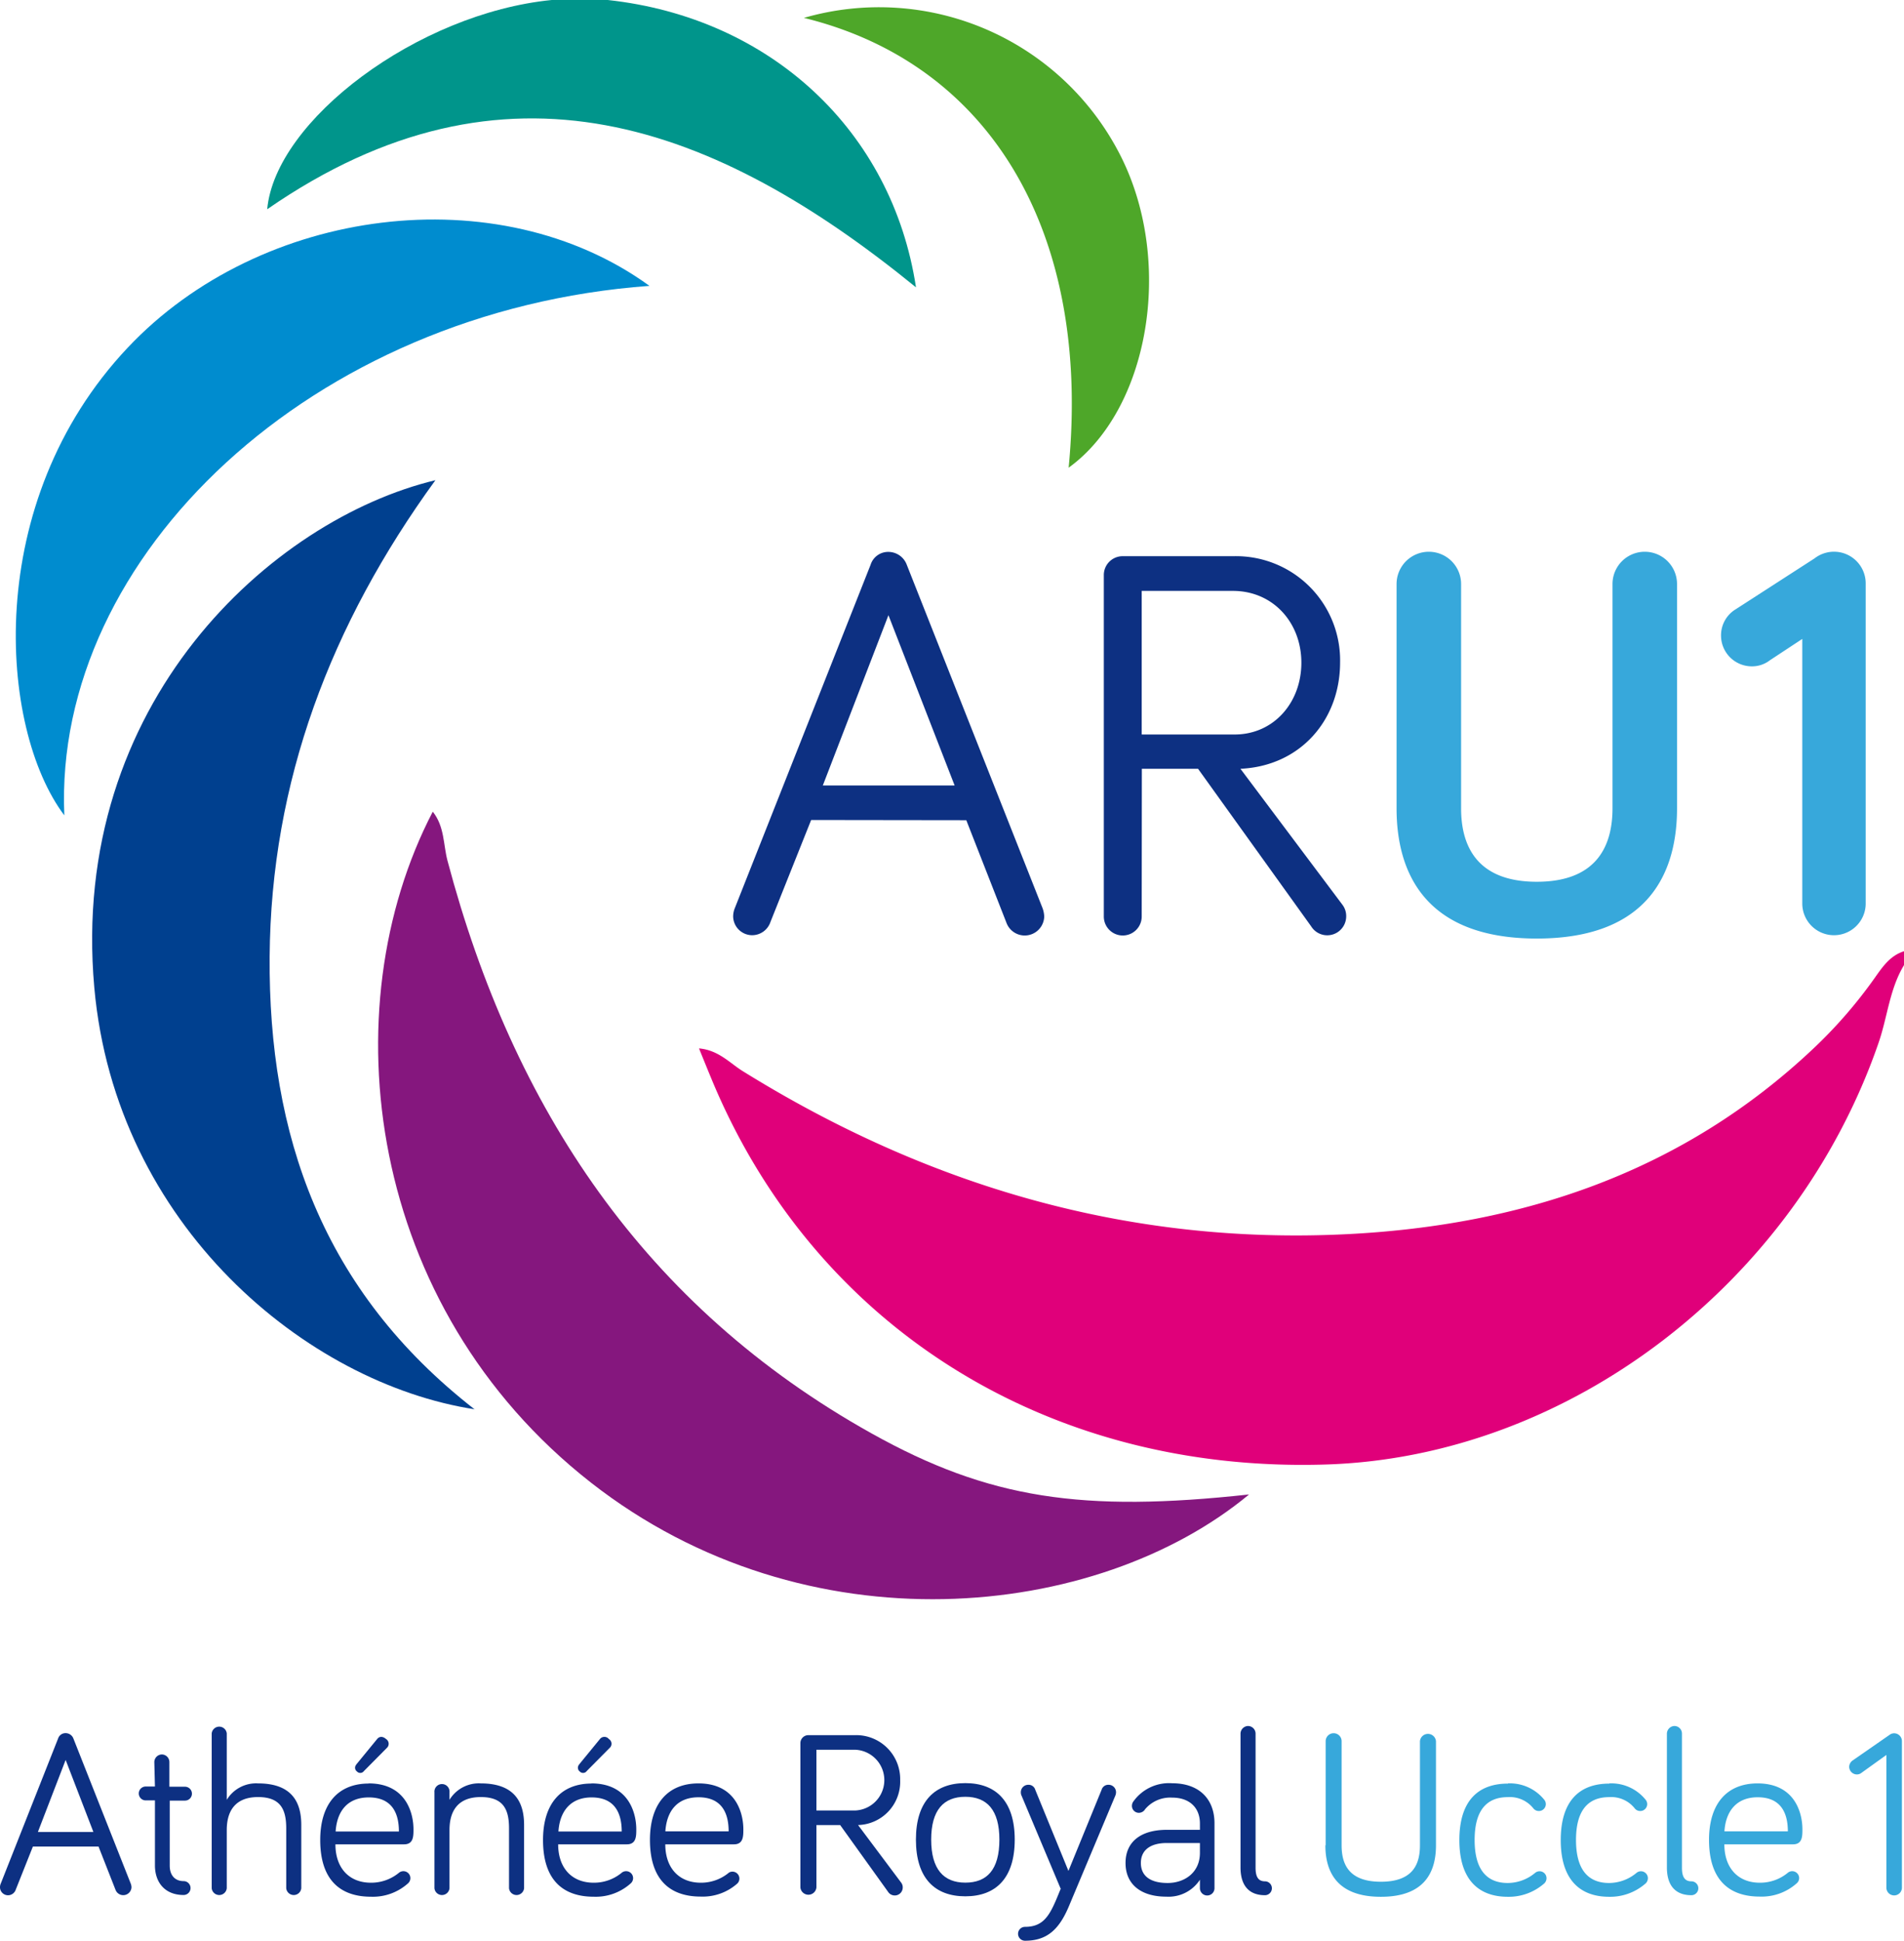 <svg id="Calque_1" data-name="Calque 1" xmlns="http://www.w3.org/2000/svg" xmlns:xlink="http://www.w3.org/1999/xlink" viewBox="0 0 274.4 279.65"><defs><style>.cls-1{fill:none;}.cls-2{clip-path:url(#clip-path);}.cls-3{fill:#e0007a;}.cls-4{fill:#85177e;}.cls-5{fill:#00408f;}.cls-6{fill:#008ccf;}.cls-7{fill:#00958b;}.cls-8{fill:#4ea729;}.cls-9{fill:#0d3082;}.cls-10{fill:#37a8db;}</style><clipPath id="clip-path" transform="translate(-152.34 -85.94)"><rect class="cls-1" width="595.28" height="453.55"/></clipPath></defs><title>ARU1</title><g class="cls-2"><path class="cls-3" d="M426.74,225c-2.08,3.44-2.38,7.47-3.66,11.18-11.94,34.63-44.64,59.66-79.6,60.77-40.19,1.28-73.87-19.86-88.64-55.64-.54-1.3-1.07-2.61-1.76-4.31,2.82.25,4.42,2.1,6.28,3.26,26.71,16.59,55.68,25.09,87.19,23.5,25.27-1.28,48.27-8.95,67.11-26.72a67.61,67.61,0,0,0,8.82-10.14c1.14-1.61,2.23-3.26,4.26-3.9Z" transform="translate(-152.34 -85.94)"/><path class="cls-4" d="M332.35,301.27c-21.9,18.17-63.77,22.61-94.86-1.72-32.36-25.33-37.58-68.22-22.78-96.66,1.71,2.15,1.51,4.76,2.12,7.06,9.45,35.63,28.38,64.26,61.15,82.54,16.86,9.41,30.36,11.4,54.37,8.78" transform="translate(-152.34 -85.94)"/><path class="cls-5" d="M220.77,289c-24.2-3.72-51.77-26.46-54.84-60.77-3.66-41,25.6-67.44,49.16-73.1C200,175.88,191.38,198.55,191.2,223.8c-.18,25.58,7.52,48.09,29.57,65.23" transform="translate(-152.34 -85.94)"/><path class="cls-6" d="M245.94,127.13c-48.6,3.53-85.95,38.92-84.33,76.29-9.43-12.51-11.9-45.09,9.14-67.39,19.17-20.33,53.4-24.72,75.19-8.9" transform="translate(-152.34 -85.94)"/><path class="cls-7" d="M231.84,85.94h8.09c23.49,2.55,41,18.89,44.42,41.4-28.89-23.52-59.18-35-93.5-11.25,1.16-12.8,21.66-28.24,41-30.15" transform="translate(-152.34 -85.94)"/><path class="cls-8" d="M268.19,88.52A39,39,0,0,1,314,108.72c7.51,15.25,3.91,36.24-7.65,44.61,3.26-33.62-11.05-58.17-38.14-64.81" transform="translate(-152.34 -85.94)"/><path class="cls-9" d="M269.24,204.09l-5.86,14.68a2.79,2.79,0,0,1-2.65,1.92A2.75,2.75,0,0,1,258,218a3.22,3.22,0,0,1,.24-1.21l19.57-49.48a2.65,2.65,0,0,1,2.56-1.85,2.84,2.84,0,0,1,2.65,1.85l19.57,49.48a4,4,0,0,1,.24,1.21,2.81,2.81,0,0,1-5.45.88l-5.78-14.76Zm11.14-29.51-9.46,24.54h19Z" transform="translate(-152.34 -85.94)"/><path class="cls-9" d="M316.88,218a2.73,2.73,0,0,1-5.46,0V168.8a2.71,2.71,0,0,1,2.73-2.72h16a15,15,0,0,1,15.32,15.31c0,8.26-5.7,14.92-14.36,15.32l14.68,19.57a2.67,2.67,0,0,1,.56,1.69,2.73,2.73,0,0,1-5.05,1.44L325,196.71h-8.1Zm0-26.23h13.39c5.61,0,9.62-4.57,9.62-10.35s-4.09-10.34-9.86-10.34H316.88Z" transform="translate(-152.34 -85.94)"/><path class="cls-10" d="M353.61,202.41V170.09a4.65,4.65,0,1,1,9.3,0v32.32c0,4.89,1.85,10.58,10.91,10.58s10.91-5.69,10.91-10.58V170.09a4.65,4.65,0,1,1,9.3,0v32.32c0,9.14-4,18.76-20.21,18.76s-20.21-9.62-20.21-18.76" transform="translate(-152.34 -85.94)"/><path class="cls-10" d="M407.42,181.07a4.2,4.2,0,0,1-2.64.88,4.44,4.44,0,0,1-4.41-4.41,4.39,4.39,0,0,1,1.92-3.69l11.55-7.45a4.57,4.57,0,0,1,7.38,3.61v46.11a4.57,4.57,0,0,1-9.14,0V178Z" transform="translate(-152.34 -85.94)"/><path class="cls-9" d="M157.08,352l-2.47,6.21a1.18,1.18,0,0,1-1.12.81,1.16,1.16,0,0,1-1.15-1.15,1.29,1.29,0,0,1,.1-.51l8.27-20.92a1.12,1.12,0,0,1,1.09-.78,1.2,1.2,0,0,1,1.12.78l8.27,20.92a1.62,1.62,0,0,1,.1.51,1.19,1.19,0,0,1-2.3.37L166.54,352Zm4.72-12.48-4,10.38h8Z" transform="translate(-152.34 -85.94)"/><path class="cls-9" d="M174.58,339.82a1.11,1.11,0,0,1,1.08-1.09,1.1,1.1,0,0,1,1.09,1.09v3.56H179a1,1,0,1,1,0,2h-2.2v9.36c0,1.46.81,2.24,2,2.24a1,1,0,1,1,0,2c-2.68,0-4.13-1.8-4.13-4.27v-9.36h-1.33a1,1,0,0,1,0-2h1.33Z" transform="translate(-152.34 -85.94)"/><path class="cls-9" d="M195.76,348.9V358a1.09,1.09,0,0,1-2.17,0v-8.62c0-2.68-.78-4.51-4.06-4.51s-4.51,2-4.51,4.75V358a1.09,1.09,0,0,1-2.17,0V335.71a1.09,1.09,0,0,1,2.17,0v9.56a4.94,4.94,0,0,1,4.51-2.37c5.22,0,6.23,3.12,6.23,6" transform="translate(-152.34 -85.94)"/><path class="cls-9" d="M205.46,342.9c5.42,0,6.47,4.31,6.47,6.61,0,1,0,2.17-1.35,2.17h-9.9c0,3.36,1.93,5.53,5.12,5.53a6.28,6.28,0,0,0,4.07-1.46,1,1,0,0,1,.61-.2,1,1,0,0,1,1,1,1,1,0,0,1-.37.78,7.57,7.57,0,0,1-5.29,1.9c-4.51,0-7.33-2.48-7.33-8.17,0-5.22,2.58-8.14,7-8.14m0,2c-3,0-4.58,1.9-4.78,4.91h9.12c0-2.44-.85-4.91-4.34-4.91m-1.8-4.75,3-3.66c.27-.34.74-.48,1.29,0a.81.81,0,0,1,.1,1.29l-3.29,3.32a.65.65,0,0,1-1,.07.67.67,0,0,1-.1-1" transform="translate(-152.34 -85.94)"/><path class="cls-9" d="M227.87,348.9V358a1.09,1.09,0,0,1-2.17,0v-8.62c0-2.68-.78-4.51-4.07-4.51s-4.51,2-4.51,4.75V358a1.09,1.09,0,0,1-2.17,0V344.19a1.09,1.09,0,1,1,2.17,0v1.08a4.94,4.94,0,0,1,4.51-2.37c5.22,0,6.24,3.12,6.24,6" transform="translate(-152.34 -85.94)"/><path class="cls-9" d="M237.56,342.9c5.42,0,6.48,4.31,6.48,6.61,0,1,0,2.17-1.36,2.17h-9.9c0,3.36,1.93,5.53,5.12,5.53a6.25,6.25,0,0,0,4.07-1.46,1,1,0,0,1,.61-.2,1,1,0,0,1,1,1,1,1,0,0,1-.37.78,7.54,7.54,0,0,1-5.29,1.9c-4.51,0-7.32-2.48-7.32-8.17,0-5.22,2.57-8.14,7-8.14m0,2c-2.95,0-4.58,1.9-4.78,4.91h9.12c0-2.44-.85-4.91-4.34-4.91m-1.8-4.75,3-3.66a.82.82,0,0,1,1.29,0,.8.8,0,0,1,.1,1.29l-3.29,3.32a.65.65,0,0,1-1,.07.68.68,0,0,1-.1-1" transform="translate(-152.34 -85.94)"/><path class="cls-9" d="M253,342.9c5.42,0,6.47,4.31,6.47,6.61,0,1,0,2.17-1.35,2.17h-9.9c0,3.36,1.93,5.53,5.12,5.53a6.25,6.25,0,0,0,4.06-1.46,1,1,0,0,1,1.22,1.56,7.51,7.51,0,0,1-5.28,1.9c-4.51,0-7.33-2.48-7.33-8.17,0-5.22,2.58-8.14,7-8.14m0,2c-3,0-4.58,1.9-4.78,4.91h9.12c0-2.44-.85-4.91-4.34-4.91" transform="translate(-152.34 -85.94)"/><path class="cls-9" d="M270,357.89a1.16,1.16,0,0,1-2.31,0V337.1a1.15,1.15,0,0,1,1.16-1.15h6.74a6.33,6.33,0,0,1,6.48,6.48A6.24,6.24,0,0,1,276,348.9l6.2,8.28a1.11,1.11,0,0,1,.24.71,1.15,1.15,0,0,1-2.13.61l-6.89-9.6H270Zm0-11.09h5.66a4.38,4.38,0,0,0-.1-8.75H270Z" transform="translate(-152.34 -85.94)"/><path class="cls-9" d="M298.58,351c0,5.56-2.72,8.17-7.12,8.17s-7.12-2.61-7.12-8.17,2.74-8.14,7.12-8.14,7.12,2.58,7.12,8.14m-2.21,0c0-4.27-1.79-6.17-4.91-6.17s-4.92,1.9-4.92,6.17,1.8,6.2,4.92,6.2,4.91-1.86,4.91-6.2" transform="translate(-152.34 -85.94)"/><path class="cls-9" d="M305.22,358.12l-5.66-13.46a1.1,1.1,0,0,1-.1-.47,1.07,1.07,0,0,1,1.08-1.09,1,1,0,0,1,1,.72l4.78,11.69,4.78-11.69a1,1,0,0,1,1-.72,1.07,1.07,0,0,1,1.08,1.09,1.27,1.27,0,0,1-.1.47l-6.68,15.91c-1.39,3.32-3.12,5-6.34,5a1,1,0,1,1,0-2c2.95,0,3.73-2,5.12-5.43" transform="translate(-152.34 -85.94)"/><path class="cls-9" d="M317.35,346.66a1.07,1.07,0,0,1-.88.48,1,1,0,0,1-1-1,1.07,1.07,0,0,1,.17-.58,6.31,6.31,0,0,1,5.63-2.68c3.93,0,6.1,2.31,6.1,5.77V358a1.05,1.05,0,0,1-2.1,0v-1.22a5.39,5.39,0,0,1-4.85,2.44c-3.59,0-5.87-1.73-5.87-4.85s2.28-4.78,5.94-4.78h4.78v-.91c0-2.31-1.53-3.73-4-3.73a4.73,4.73,0,0,0-3.94,1.72m7.94,6.24v-1.42h-4.78c-2.21,0-3.73.91-3.73,2.88,0,1.76,1.22,2.88,3.86,2.88,2.38,0,4.65-1.45,4.65-4.34" transform="translate(-152.34 -85.94)"/><path class="cls-9" d="M333.29,335.71v19.36c0,1.36.44,1.94,1.35,1.94a1,1,0,1,1,0,2c-2.27,0-3.52-1.36-3.52-4V335.71a1.12,1.12,0,0,1,1.08-1.08,1.1,1.1,0,0,1,1.09,1.08" transform="translate(-152.34 -85.94)"/><path class="cls-10" d="M343.39,351.82v-15a1.15,1.15,0,0,1,2.3,0v15c0,2.68,1,5.25,5.66,5.25s5.63-2.57,5.63-5.25v-15a1.16,1.16,0,0,1,2.31,0v15c0,3.73-1.53,7.42-7.94,7.42s-8-3.69-8-7.42" transform="translate(-152.34 -85.94)"/><path class="cls-10" d="M369.66,342.9a6.36,6.36,0,0,1,5.22,2.34,1,1,0,0,1,.24.64,1,1,0,0,1-1,1,1,1,0,0,1-.82-.41,4.32,4.32,0,0,0-3.66-1.59c-3.12,0-4.78,2-4.78,6.17s1.66,6.2,4.78,6.2a6.2,6.2,0,0,0,3.93-1.45,1,1,0,0,1,.65-.24,1,1,0,0,1,1,1,1.05,1.05,0,0,1-.44.85,7.74,7.74,0,0,1-5.12,1.83c-4.37,0-7-2.61-7-8.17s2.61-8.14,7-8.14" transform="translate(-152.34 -85.94)"/><path class="cls-10" d="M384.27,342.9a6.36,6.36,0,0,1,5.22,2.34,1,1,0,0,1,.24.64,1,1,0,0,1-1,1,1,1,0,0,1-.82-.41,4.32,4.32,0,0,0-3.66-1.59c-3.12,0-4.78,2-4.78,6.17s1.66,6.2,4.78,6.2a6.2,6.2,0,0,0,3.93-1.45,1,1,0,0,1,.65-.24,1,1,0,0,1,1,1,1.05,1.05,0,0,1-.44.85,7.74,7.74,0,0,1-5.12,1.83c-4.37,0-7-2.61-7-8.17s2.61-8.14,7-8.14" transform="translate(-152.34 -85.94)"/><path class="cls-10" d="M394.74,335.71v19.36c0,1.36.44,1.94,1.36,1.94a1,1,0,1,1,0,2c-2.27,0-3.53-1.36-3.53-4V335.71a1.12,1.12,0,0,1,1.09-1.08,1.09,1.09,0,0,1,1.08,1.08" transform="translate(-152.34 -85.94)"/><path class="cls-10" d="M405.63,342.9c5.42,0,6.47,4.31,6.47,6.61,0,1,0,2.17-1.35,2.17h-9.9c0,3.36,1.93,5.53,5.11,5.53a6.25,6.25,0,0,0,4.07-1.46,1,1,0,0,1,1.6.78,1,1,0,0,1-.37.78,7.58,7.58,0,0,1-5.3,1.9c-4.5,0-7.32-2.48-7.32-8.17,0-5.22,2.58-8.14,7-8.14m0,2c-2.95,0-4.58,1.9-4.78,4.91H410c0-2.44-.85-4.91-4.34-4.91" transform="translate(-152.34 -85.94)"/><path class="cls-10" d="M420.57,341.41a1.06,1.06,0,0,1-.64.2,1.12,1.12,0,0,1-1.09-1.08,1.13,1.13,0,0,1,.48-.92l5.32-3.69a1.11,1.11,0,0,1,.68-.24,1.13,1.13,0,0,1,1.12,1.12v21.12a1.12,1.12,0,0,1-2.24,0V338.8Z" transform="translate(-152.34 -85.94)"/></g></svg>